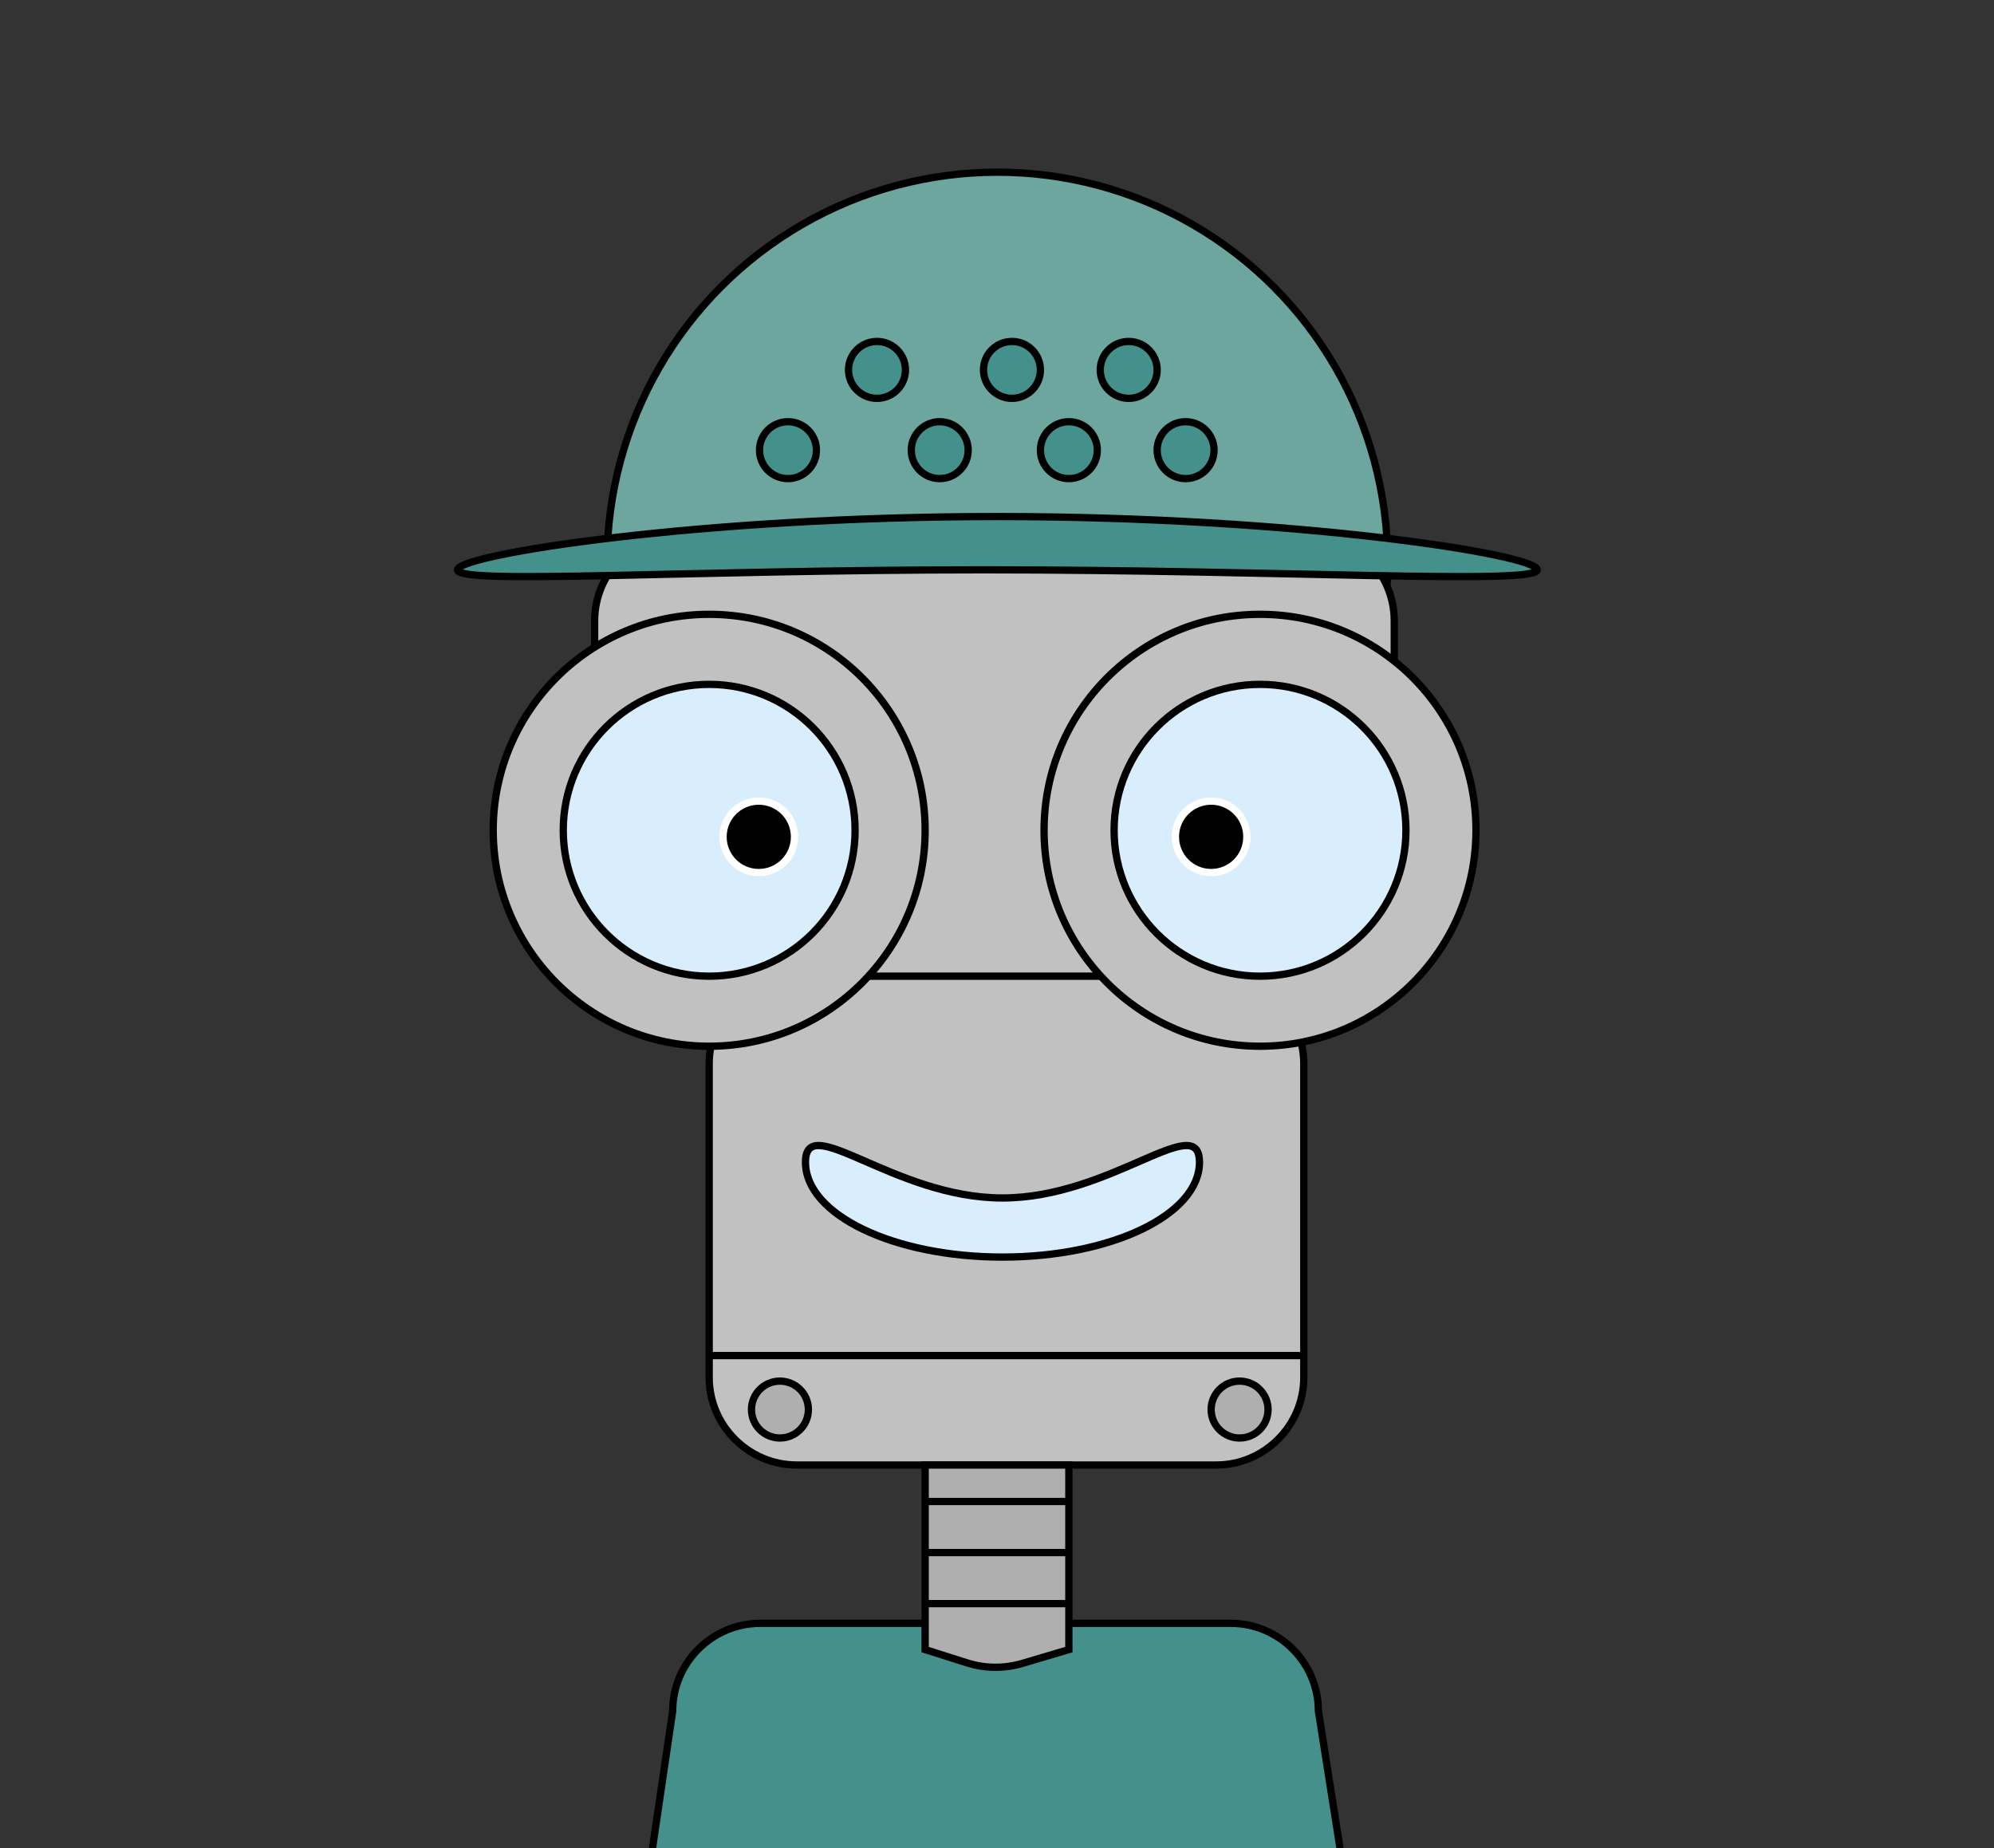 <?xml version="1.0" encoding="utf-8"?>
<!-- Generator: Adobe Illustrator 21.0.0, SVG Export Plug-In . SVG Version: 6.00 Build 0)  -->
<svg version="1.1" id="Layer_1" xmlns="http://www.w3.org/2000/svg" xmlns:xlink="http://www.w3.org/1999/xlink" x="0px" y="0px"
	 viewBox="0 0 273.3 253.3" style="enable-background:new 0 0 273.3 253.3;" xml:space="preserve">
<rect x="0" y="0" width="273.3" height="253.3" fill="#333333" stroke="none"/>
<style type="text/css">
	.st0{fill:#79AD9E;stroke:#000000;stroke-miterlimit:10;}
	.st1{fill:#C1C1C1;stroke:#000000;stroke-miterlimit:10;}
	.st2{fill:#699386;stroke:#000000;stroke-miterlimit:10;}
	.st3{fill:#D8EEFC;stroke:#000000;stroke-miterlimit:10;}
	.st4{fill:#FFFFFF;stroke:#000000;stroke-miterlimit:10;}
	.st5{stroke:#FFFFFF;stroke-miterlimit:10;}
	.st6{fill:none;stroke:#000000;stroke-miterlimit:10;}
	.st7{fill:#AFAFAF;stroke:#000000;stroke-miterlimit:10;}
	.st8{fill:#C4B29D;stroke:#000000;stroke-miterlimit:10;}
	.st9{fill:#AA9988;stroke:#000000;stroke-miterlimit:10;}
	.st10{fill:#6DA59F;stroke:#000000;stroke-miterlimit:10;}
	.st11{fill:#44918B;stroke:#000000;stroke-miterlimit:10;}
	.st12{stroke:#000000;stroke-miterlimit:10;}
</style>
<circle class="st10" cx="136.7" cy="77.1" r="53.5"/>
<path class="st1" d="M179.2,134.3H93.5c-6.6,0-12-5.4-12-12V85.1c0-6.6,5.4-12,12-12h85.6c6.6,0,12,5.4,12,12v37.3
	C191.2,128.9,185.8,134.3,179.2,134.3z"/>
<path class="st11" d="M168.7,360.3h-64.5c-6.6,0-12-5.4-12-12l-5.6-32.7c-2.2-13.1-2.4-26.5-0.5-39.6l6.1-41.5c0-6.6,5.4-12,12-12
	h64.5c6.6,0,12,5.4,12,12l6.8,43.2c1.8,11.3,1.7,22.9-0.3,34.2l-6.5,36.4C180.7,354.9,175.3,360.3,168.7,360.3z"/>
<path class="st1" d="M166.7,200.8h-57.5c-6.6,0-12-5.4-12-12v-43c0-6.6,5.4-12,12-12h57.5c6.6,0,12,5.4,12,12v43
	C178.7,195.4,173.3,200.8,166.7,200.8z"/>
<circle class="st1" cx="172.7" cy="113.8" r="29.6"/>
<circle class="st1" cx="97.2" cy="113.8" r="29.6"/>
<circle class="st3" cx="97.2" cy="113.8" r="20"/>
<circle class="st3" cx="172.7" cy="113.8" r="20"/>
<path class="st11" d="M210.7,78.1c0,2.1-35,0-75.9,0s-72.1,2.1-72.1,0s33.1-7.3,74-7.3S210.7,76,210.7,78.1z"/>
<circle class="st5" cx="104" cy="114.7" r="4.9"/>
<circle class="st5" cx="166" cy="114.7" r="4.9"/>
<line class="st6" x1="97.2" y1="185.8" x2="178.7" y2="185.8"/>
<circle class="st7" cx="106.9" cy="193.2" r="3.9"/>
<circle class="st7" cx="169.9" cy="193.2" r="3.9"/>
<circle class="st11" cx="108" cy="61.7" r="3.9"/>
<circle class="st11" cx="120.2" cy="50.7" r="3.9"/>
<circle class="st11" cx="128.8" cy="61.7" r="3.9"/>
<circle class="st11" cx="138.7" cy="50.7" r="3.9"/>
<circle class="st11" cx="146.5" cy="61.7" r="3.9"/>
<circle class="st11" cx="154.7" cy="50.7" r="3.9"/>
<circle class="st11" cx="162.5" cy="61.7" r="3.9"/>
<path class="st7" d="M146.5,226.1l-6.4,1.9c-2.4,0.7-4.9,0.7-7.3,0l-6-1.9v-25.3h19.7V226.1z"/>
<line class="st6" x1="126.8" y1="205.8" x2="146.5" y2="205.8"/>
<line class="st6" x1="126.8" y1="212.8" x2="146.5" y2="212.8"/>
<line class="st6" x1="126.8" y1="219.8" x2="146.5" y2="219.8"/>
<path class="st3" d="M164.4,159.3c0,7.2-12.1,13-27,13s-27-5.8-27-13s12.1,4.9,27,4.9S164.4,152.1,164.4,159.3z"/>
</svg>
